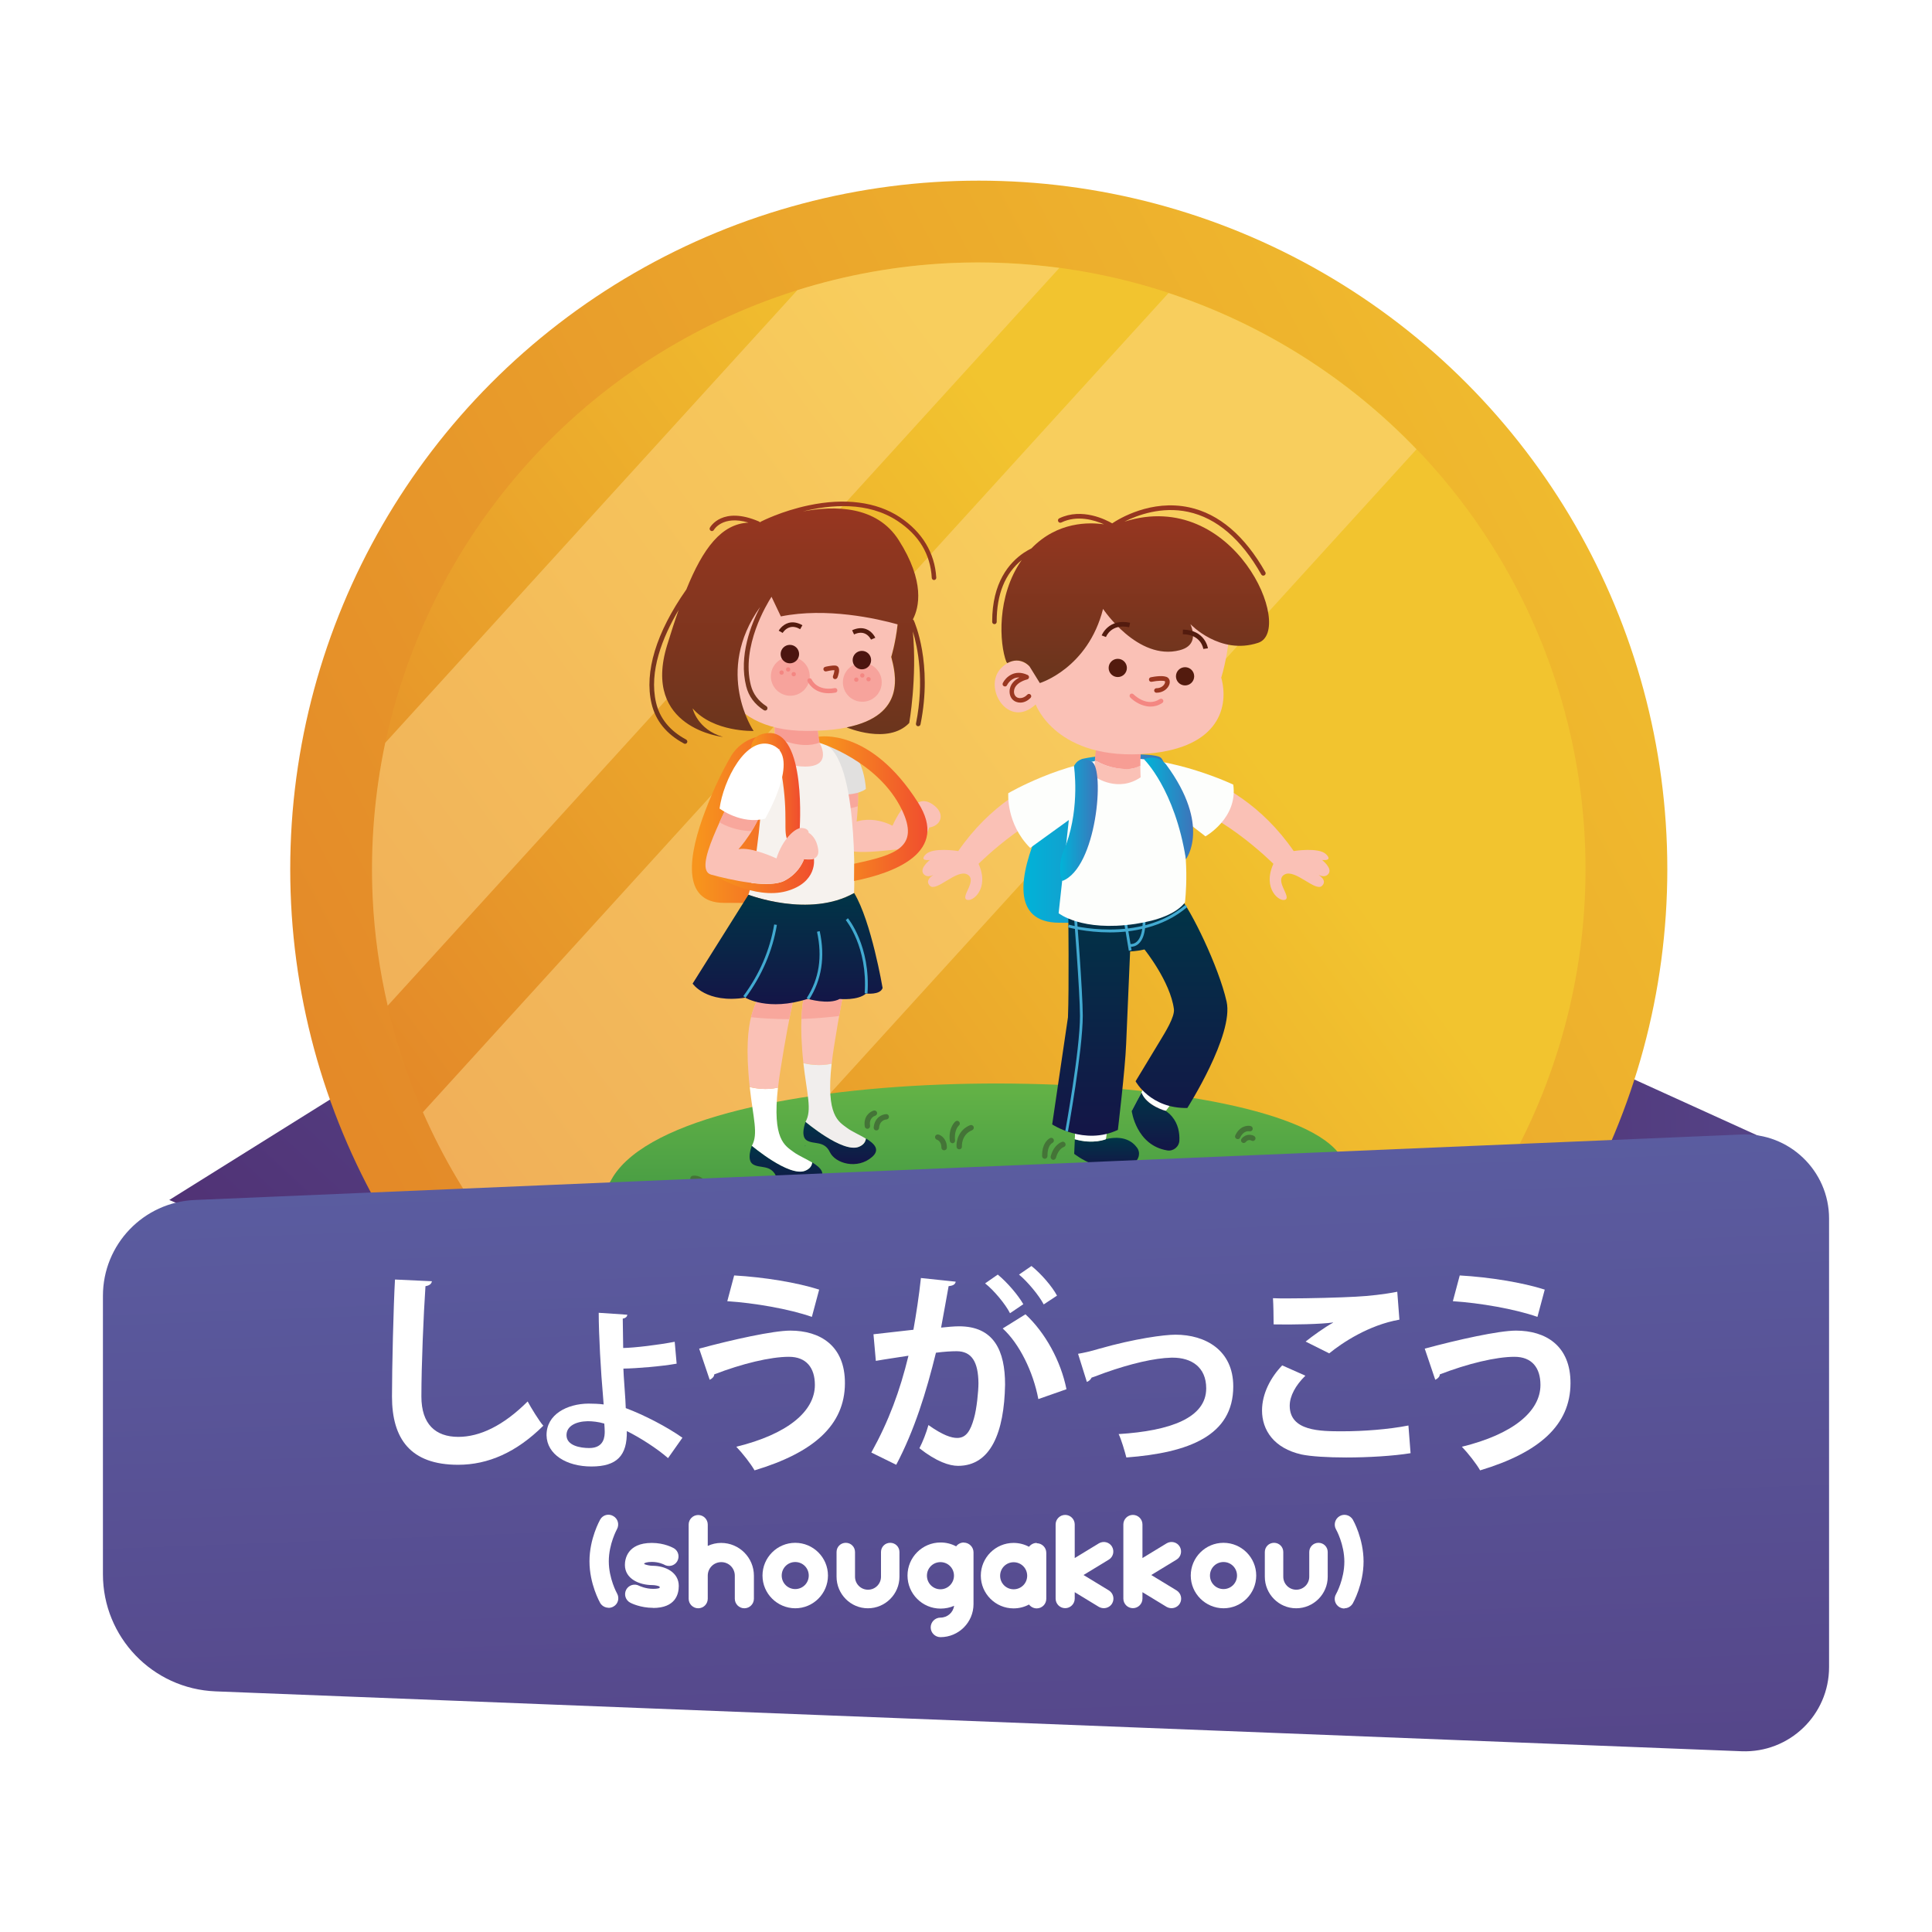 <?xml version="1.0" encoding="utf-8"?>
<!-- Generator: Adobe Illustrator 23.0.5, SVG Export Plug-In . SVG Version: 6.00 Build 0)  -->
<svg version="1.1" id="Layer_1" xmlns="http://www.w3.org/2000/svg" xmlns:xlink="http://www.w3.org/1999/xlink" x="0px" y="0px"
	 viewBox="0 0 180 180" style="enable-background:new 0 0 180 180;" xml:space="preserve">
<style type="text/css">
	.st0{fill:url(#SVGID_1_);}
	.st1{fill:url(#SVGID_2_);}
	.st2{fill:url(#SVGID_3_);}
	.st3{fill:url(#SVGID_4_);}
	.st4{opacity:0.48;}
	.st5{filter:url(#Adobe_OpacityMaskFilter);}
	.st6{filter:url(#Adobe_OpacityMaskFilter_1_);}
	.st7{mask:url(#SVGID_5_);fill:url(#SVGID_6_);}
	.st8{fill:url(#SVGID_7_);}
	.st9{filter:url(#Adobe_OpacityMaskFilter_2_);}
	.st10{filter:url(#Adobe_OpacityMaskFilter_3_);}
	.st11{mask:url(#SVGID_8_);fill:url(#SVGID_9_);}
	.st12{fill:url(#SVGID_10_);}
	.st13{fill:url(#SVGID_11_);}
	.st14{fill:#447437;}
	.st15{fill:#003547;}
	.st16{fill:url(#SVGID_12_);}
	.st17{fill:#FFFFFF;}
	.st18{fill:#FAC1B6;}
	.st19{fill:#F8A79C;}
	.st20{fill:#E1E0DF;}
	.st21{fill:url(#SVGID_13_);}
	.st22{fill:#F6F2EE;}
	.st23{fill:url(#SVGID_14_);}
	.st24{fill:url(#SVGID_15_);}
	.st25{fill:url(#SVGID_16_);}
	.st26{fill:#F1EEED;}
	.st27{fill:#F79D94;}
	.st28{fill:#F48782;}
	.st29{fill:#531B0E;}
	.st30{fill:#993620;}
	.st31{fill:url(#SVGID_17_);}
	.st32{opacity:0.5;fill:#F48782;}
	.st33{fill:#4C1510;}
	.st34{fill:url(#SVGID_18_);}
	.st35{fill:url(#SVGID_19_);}
	.st36{fill:#42AAD1;}
	.st37{fill:url(#SVGID_20_);}
	.st38{fill:url(#SVGID_21_);}
	.st39{fill:#FDFEFC;}
	.st40{fill:url(#SVGID_22_);}
	.st41{fill:url(#SVGID_23_);}
	.st42{fill:url(#SVGID_24_);}
	.st43{fill:url(#SVGID_25_);}
	.st44{fill:url(#SVGID_26_);}
	.st45{fill:url(#SVGID_27_);}
</style>
<g>
	<linearGradient id="SVGID_1_" gradientUnits="userSpaceOnUse" x1="22.942" y1="135.857" x2="124.792" y2="25.46">
		<stop  offset="0" style="stop-color:#4F2C6F"/>
		<stop  offset="1" style="stop-color:#6073B7"/>
	</linearGradient>
	<polygon class="st0" points="15.77,111.8 50.29,90.23 57.83,129.87 	"/>
	
		<linearGradient id="SVGID_2_" gradientUnits="userSpaceOnUse" x1="327.209" y1="545.316" x2="414.007" y2="451.235" gradientTransform="matrix(0.707 0.707 -0.707 0.707 276.916 -501.018)">
		<stop  offset="0" style="stop-color:#4F2C6F"/>
		<stop  offset="1" style="stop-color:#6073B7"/>
	</linearGradient>
	<polygon class="st1" points="132.65,91.66 166.76,107.16 144.85,138.94 	"/>
	<g>
		
			<linearGradient id="SVGID_3_" gradientUnits="userSpaceOnUse" x1="12106.659" y1="-12273.386" x2="13090.917" y2="-10178.979" gradientTransform="matrix(4.206708e-03 0.089 -0.089 4.206708e-03 -975.706 -994.76)">
			<stop  offset="0" style="stop-color:#F2C42F"/>
			<stop  offset="1" style="stop-color:#DF7626"/>
		</linearGradient>
		<circle class="st2" cx="91.19" cy="80.98" r="64.15"/>
		
			<linearGradient id="SVGID_4_" gradientUnits="userSpaceOnUse" x1="11843.273" y1="-11174.905" x2="12756.945" y2="-9788.996" gradientTransform="matrix(4.774139e-03 0.102 -0.102 4.774139e-03 -1079.254 -1084.287)">
			<stop  offset="0" style="stop-color:#F2C42F"/>
			<stop  offset="0.649" style="stop-color:#DF7626"/>
		</linearGradient>
		<circle class="st3" cx="91.19" cy="80.98" r="56.53"/>
		<g class="st4">
			<defs>
				<filter id="Adobe_OpacityMaskFilter" filterUnits="userSpaceOnUse" x="34.66" y="24.46" width="64.04" height="69.25">
					<feFlood  style="flood-color:white;flood-opacity:1" result="back"/>
					<feBlend  in="SourceGraphic" in2="back" mode="normal"/>
				</filter>
			</defs>
			<mask maskUnits="userSpaceOnUse" x="34.66" y="24.46" width="64.04" height="69.25" id="SVGID_5_">
				<g class="st5">
					<defs>
						<filter id="Adobe_OpacityMaskFilter_1_" filterUnits="userSpaceOnUse" x="34.66" y="24.46" width="64.04" height="69.25">
							<feFlood  style="flood-color:white;flood-opacity:1" result="back"/>
							<feBlend  in="SourceGraphic" in2="back" mode="normal"/>
						</filter>
					</defs>
					<mask maskUnits="userSpaceOnUse" x="34.66" y="24.46" width="64.04" height="69.25" id="SVGID_5_">
						<g class="st6">
						</g>
					</mask>
					
						<linearGradient id="SVGID_6_" gradientUnits="userSpaceOnUse" x1="116.841" y1="2.416" x2="34.886" y2="77.585" gradientTransform="matrix(0.999 -0.047 0.047 0.999 -16.066 17.538)">
						<stop  offset="0" style="stop-color:#FFFFFF"/>
						<stop  offset="1" style="stop-color:#000000"/>
					</linearGradient>
					<path class="st7" d="M98.7,24.96c-3.31-0.44-6.7-0.61-10.16-0.45c-4.95,0.23-9.73,1.1-14.25,2.52L35.89,69.21
						c-0.98,4.64-1.4,9.47-1.17,14.42c0.16,3.46,0.65,6.82,1.4,10.07L98.7,24.96z"/>
				</g>
			</mask>
			
				<linearGradient id="SVGID_7_" gradientUnits="userSpaceOnUse" x1="116.841" y1="2.416" x2="34.886" y2="77.585" gradientTransform="matrix(0.999 -0.047 0.047 0.999 -16.066 17.538)">
				<stop  offset="0" style="stop-color:#FFDA8F"/>
				<stop  offset="1" style="stop-color:#FFDA8F"/>
			</linearGradient>
			<path class="st8" d="M98.7,24.96c-3.31-0.44-6.7-0.61-10.16-0.45c-4.95,0.23-9.73,1.1-14.25,2.52L35.89,69.21
				c-0.98,4.64-1.4,9.47-1.17,14.42c0.16,3.46,0.65,6.82,1.4,10.07L98.7,24.96z"/>
			<defs>
				<filter id="Adobe_OpacityMaskFilter_2_" filterUnits="userSpaceOnUse" x="39.4" y="27.3" width="92.57" height="97.96">
					<feFlood  style="flood-color:white;flood-opacity:1" result="back"/>
					<feBlend  in="SourceGraphic" in2="back" mode="normal"/>
				</filter>
			</defs>
			<mask maskUnits="userSpaceOnUse" x="39.4" y="27.3" width="92.57" height="97.96" id="SVGID_8_">
				<g class="st9">
					<defs>
						<filter id="Adobe_OpacityMaskFilter_3_" filterUnits="userSpaceOnUse" x="39.4" y="27.3" width="92.57" height="97.96">
							<feFlood  style="flood-color:white;flood-opacity:1" result="back"/>
							<feBlend  in="SourceGraphic" in2="back" mode="normal"/>
						</filter>
					</defs>
					<mask maskUnits="userSpaceOnUse" x="39.4" y="27.3" width="92.57" height="97.96" id="SVGID_8_">
						<g class="st10">
						</g>
					</mask>
					
						<linearGradient id="SVGID_9_" gradientUnits="userSpaceOnUse" x1="137.496" y1="24.932" x2="55.54" y2="100.101" gradientTransform="matrix(0.999 -0.047 0.047 0.999 -16.066 17.538)">
						<stop  offset="0" style="stop-color:#FFFFFF"/>
						<stop  offset="1" style="stop-color:#000000"/>
					</linearGradient>
					<path class="st11" d="M108.87,27.3L39.4,103.62c3.74,8.53,9.5,15.94,16.66,21.63l75.91-83.39
						C125.63,35.26,117.72,30.22,108.87,27.3z"/>
				</g>
			</mask>
			
				<linearGradient id="SVGID_10_" gradientUnits="userSpaceOnUse" x1="137.496" y1="24.932" x2="55.54" y2="100.101" gradientTransform="matrix(0.999 -0.047 0.047 0.999 -16.066 17.538)">
				<stop  offset="0" style="stop-color:#FFDA8F"/>
				<stop  offset="1" style="stop-color:#FFDA8F"/>
			</linearGradient>
			<path class="st12" d="M108.87,27.3L39.4,103.62c3.74,8.53,9.5,15.94,16.66,21.63l75.91-83.39
				C125.63,35.26,117.72,30.22,108.87,27.3z"/>
		</g>
	</g>
	<g>
		<g>
			<linearGradient id="SVGID_11_" gradientUnits="userSpaceOnUse" x1="90.825" y1="100.948" x2="90.825" y2="116.564">
				<stop  offset="0.024" style="stop-color:#63B246"/>
				<stop  offset="1" style="stop-color:#399143"/>
			</linearGradient>
			<path class="st13" d="M57.12,109.63c-6.89,11,28.24,2.07,42.23,5.85c14.44,3.9,32.02-3.5,24.1-9.23
				C113.07,98.75,64.01,98.63,57.12,109.63z"/>
			<path class="st14" d="M88.74,106.51c-0.13,0-0.23-0.1-0.25-0.22c-0.14-1.26,0.5-1.79,0.53-1.81c0.11-0.09,0.27-0.07,0.35,0.04
				c0.09,0.11,0.07,0.26-0.04,0.35c-0.02,0.02-0.45,0.4-0.35,1.37c0.02,0.14-0.08,0.26-0.22,0.28
				C88.76,106.51,88.75,106.51,88.74,106.51z"/>
			<path class="st14" d="M87.96,107.17c-0.14,0-0.25-0.11-0.25-0.25c0-0.61-0.41-0.73-0.41-0.73c-0.13-0.04-0.21-0.17-0.18-0.31
				c0.04-0.13,0.17-0.21,0.31-0.18c0.27,0.07,0.79,0.42,0.79,1.22C88.22,107.06,88.1,107.17,87.96,107.17z"/>
			<path class="st14" d="M98.13,108.06c-0.02,0-0.04,0-0.06-0.01c-0.13-0.04-0.21-0.17-0.18-0.31c0.3-1.14,1.04-1.35,1.07-1.36
				c0.13-0.04,0.27,0.04,0.31,0.18c0.04,0.13-0.04,0.27-0.17,0.31c-0.03,0.01-0.49,0.17-0.72,1
				C98.34,107.99,98.24,108.06,98.13,108.06z"/>
			<path class="st14" d="M97.34,107.96c-0.14,0-0.25-0.11-0.25-0.25c-0.02-1.33,0.72-1.67,0.75-1.68c0.13-0.06,0.27,0,0.33,0.13
				c0.05,0.13,0,0.27-0.13,0.33c-0.03,0.01-0.47,0.25-0.45,1.22C97.59,107.84,97.48,107.96,97.34,107.96
				C97.34,107.96,97.34,107.96,97.34,107.96z"/>
			<path class="st14" d="M104.46,113.21c-0.04,0-0.07-0.01-0.11-0.02c-0.13-0.06-0.18-0.21-0.12-0.33c0.5-1.07,1.26-1.15,1.29-1.15
				c0.14-0.01,0.26,0.09,0.27,0.23c0.01,0.14-0.09,0.26-0.22,0.27c-0.03,0-0.52,0.08-0.88,0.86
				C104.64,113.16,104.55,113.21,104.46,113.21z"/>
			<path class="st14" d="M103.7,112.97c-0.01,0-0.03,0-0.04,0c-0.14-0.02-0.23-0.15-0.21-0.29c0.21-1.32,1-1.52,1.03-1.53
				c0.13-0.03,0.27,0.05,0.3,0.19c0.03,0.13-0.05,0.27-0.18,0.3c-0.03,0.01-0.51,0.17-0.66,1.12
				C103.93,112.88,103.82,112.97,103.7,112.97z"/>
			<path class="st14" d="M89.37,107.08c-0.13,0-0.24-0.1-0.25-0.23c-0.04-0.5,0.16-1.57,1.26-2.02c0.13-0.05,0.27,0.01,0.33,0.14
				c0.05,0.13-0.01,0.27-0.14,0.33c-1.03,0.42-0.95,1.5-0.95,1.51c0.01,0.14-0.09,0.26-0.23,0.27
				C89.38,107.08,89.38,107.08,89.37,107.08z"/>
			<path class="st14" d="M65.17,111.13c-0.07,0-0.14-0.03-0.19-0.09c-0.26-0.3-0.52-0.14-0.54-0.13c-0.12,0.07-0.27,0.03-0.34-0.09
				c-0.07-0.12-0.03-0.27,0.09-0.34c0.22-0.13,0.75-0.25,1.17,0.24c0.09,0.11,0.08,0.26-0.03,0.35
				C65.28,111.11,65.22,111.13,65.17,111.13z"/>
			<path class="st14" d="M65.71,110.78c-0.09,0-0.18-0.05-0.23-0.14c-0.33-0.71-0.86-0.6-0.86-0.6c-0.14,0.03-0.27-0.05-0.3-0.19
				c-0.03-0.13,0.05-0.27,0.19-0.3c0.32-0.07,1.03,0.01,1.43,0.87c0.06,0.13,0,0.27-0.12,0.33
				C65.79,110.77,65.75,110.78,65.71,110.78z"/>
			<path class="st14" d="M81.65,105.32c-0.01,0-0.01,0-0.02,0c-0.14-0.01-0.24-0.13-0.23-0.27c0.08-0.95,0.79-1.23,1.16-1.25
				c0.14-0.01,0.26,0.1,0.26,0.24c0.01,0.14-0.1,0.25-0.24,0.26c-0.06,0-0.62,0.06-0.68,0.79
				C81.89,105.22,81.78,105.32,81.65,105.32z"/>
			<path class="st14" d="M80.82,105.17c-0.12,0-0.23-0.09-0.25-0.21c-0.15-0.95,0.48-1.39,0.83-1.49c0.13-0.04,0.27,0.04,0.31,0.17
				c0.04,0.13-0.04,0.27-0.17,0.31c-0.06,0.02-0.59,0.2-0.48,0.93c0.02,0.14-0.07,0.26-0.21,0.29
				C80.84,105.17,80.83,105.17,80.82,105.17z"/>
			<path class="st14" d="M94.86,112.17c-0.03,0-0.07-0.01-0.1-0.02c-0.13-0.05-0.19-0.2-0.13-0.33c0.37-0.88,1.14-0.93,1.49-0.83
				c0.13,0.04,0.21,0.18,0.17,0.31c-0.04,0.13-0.18,0.21-0.31,0.17c-0.06-0.02-0.61-0.14-0.89,0.54
				C95.05,112.11,94.96,112.17,94.86,112.17z"/>
			<path class="st14" d="M94.12,111.78c-0.01,0-0.03,0-0.04,0c-0.14-0.02-0.23-0.15-0.21-0.29c0.15-0.95,0.89-1.17,1.25-1.16
				c0.14,0.01,0.25,0.12,0.24,0.26c-0.01,0.14-0.12,0.24-0.25,0.24c0,0-0.01,0-0.01,0c-0.09,0-0.62,0.03-0.73,0.74
				C94.34,111.69,94.24,111.78,94.12,111.78z"/>
			<path class="st14" d="M79.45,111.89c-0.14,0-0.25-0.11-0.25-0.24c-0.01-0.38-0.24-0.46-0.26-0.47c-0.13-0.03-0.22-0.17-0.19-0.3
				c0.03-0.13,0.17-0.22,0.3-0.19c0.03,0.01,0.62,0.15,0.65,0.94C79.7,111.77,79.6,111.89,79.45,111.89
				C79.45,111.89,79.45,111.89,79.45,111.89z"/>
			<path class="st14" d="M80.18,111.72c0,0-0.01,0-0.01,0c-0.14-0.01-0.25-0.12-0.24-0.26c0.06-1.3,0.67-1.55,0.74-1.58l0.17,0.47
				l0.01,0c0,0-0.37,0.18-0.41,1.13C80.42,111.62,80.31,111.72,80.18,111.72z"/>
			<path class="st14" d="M80.85,112.18c-0.01,0-0.03,0-0.04,0c-0.14-0.02-0.23-0.15-0.21-0.29c0.01-0.04,0.17-1.04,1.03-1.13
				c0.14-0.01,0.26,0.09,0.27,0.22c0.01,0.14-0.09,0.26-0.22,0.27c-0.47,0.05-0.58,0.7-0.58,0.71
				C81.07,112.1,80.97,112.18,80.85,112.18z"/>
			<path class="st14" d="M110.71,110.76c-0.03,0-0.07-0.01-0.1-0.02c-0.13-0.05-0.19-0.2-0.13-0.33c0.3-0.7,0.68-1.04,0.7-1.05
				c0.1-0.09,0.26-0.08,0.35,0.03c0.09,0.1,0.08,0.26-0.03,0.35c-0.01,0.01-0.32,0.28-0.56,0.87
				C110.91,110.7,110.81,110.76,110.71,110.76z"/>
			<path class="st14" d="M111.34,111.21c-0.05,0-0.09-0.01-0.13-0.04c-0.12-0.07-0.15-0.23-0.08-0.35c0.69-1.1,1.35-1.02,1.42-1.01
				l-0.09,0.49l0.01,0c0,0-0.41-0.03-0.92,0.78C111.51,111.17,111.43,111.21,111.34,111.21z"/>
			<path class="st14" d="M117.65,110.77c-0.02,0-0.05,0-0.07-0.01c-0.13-0.04-0.21-0.18-0.17-0.31c0.01-0.05,0.35-1.19,1.21-1.16
				c0.14,0,0.25,0.12,0.24,0.26c0,0.14-0.12,0.25-0.26,0.24c0,0-0.01,0-0.01,0c-0.45,0-0.7,0.79-0.7,0.8
				C117.86,110.7,117.76,110.77,117.65,110.77z"/>
			<path class="st14" d="M115.87,106.49c-0.06,0-0.12-0.02-0.16-0.06c-0.11-0.09-0.12-0.25-0.03-0.35c0.42-0.49,0.95-0.37,1.17-0.24
				c0.12,0.07,0.16,0.23,0.09,0.34c-0.07,0.12-0.22,0.16-0.34,0.09c-0.05-0.03-0.3-0.15-0.54,0.13
				C116.01,106.46,115.94,106.49,115.87,106.49z"/>
			<path class="st14" d="M115.32,106.13c-0.04,0-0.07-0.01-0.11-0.02c-0.13-0.06-0.18-0.21-0.12-0.33c0.4-0.86,1.11-0.95,1.43-0.87
				c0.13,0.03,0.22,0.17,0.19,0.3c-0.03,0.13-0.16,0.22-0.3,0.19c-0.06-0.01-0.55-0.09-0.87,0.59
				C115.51,106.08,115.42,106.13,115.32,106.13z"/>
		</g>
		<g>
			<polygon class="st15" points="74.99,106.79 74.98,106.78 75.04,106.72 75.05,106.73 			"/>
			<linearGradient id="SVGID_12_" gradientUnits="userSpaceOnUse" x1="73.227" y1="110.692" x2="73.227" y2="106.749">
				<stop  offset="0" style="stop-color:#141547"/>
				<stop  offset="1" style="stop-color:#003547"/>
			</linearGradient>
			<path class="st16" d="M70.16,108.48c0.65,0.4,1.62,0,2.14,1.08c0.51,1.08,2.57,1.66,3.94,0.46c0.78-0.68,0.22-1.24-0.57-1.72
				c-0.03,0.31-0.21,0.59-0.66,0.77c-1.5,0.6-4.96-2.33-4.96-2.33S69.51,108.08,70.16,108.48z"/>
			<path class="st17" d="M70.05,106.75c0,0,3.46,2.93,4.96,2.33c0.45-0.18,0.63-0.47,0.66-0.77c-0.6-0.36-1.32-0.67-1.72-0.97
				c-0.83-0.62-2.01-1.15-1.47-6.01c-1.09,0.26-2.19,0.06-2.63-0.05C70.17,104.2,70.67,105.64,70.05,106.75z"/>
			<path class="st18" d="M72.49,101.33c0.05-0.48,0.12-1,0.21-1.57c1-6.32,1.37-6.82,1.37-7.67s0.17-3.77,0.17-3.77
				s-2.28-0.69-3.6,0.51c0,0-0.28,2.48,0,3.54c0.28,1.06-1.37,1.43-0.91,7.59c0.03,0.47,0.08,0.9,0.12,1.31
				C70.29,101.39,71.39,101.59,72.49,101.33z"/>
			<path class="st18" d="M77.49,99.1c0.05-0.48,0.12-1,0.21-1.57c1-6.32,1.37-6.82,1.37-7.67s0.17-3.77,0.17-3.77
				s-2.28-0.69-3.6,0.51c0,0-0.28,2.48,0,3.54c0.28,1.06-1.37,1.43-0.91,7.59c0.03,0.47,0.08,0.9,0.12,1.31
				C75.3,99.15,76.4,99.36,77.49,99.1z"/>
			<path class="st19" d="M74.24,88.33c0,0-2.28-0.69-3.6,0.51c0,0-0.28,2.48,0,3.54c0.16,0.61-0.32,1-0.67,2.39
				c1,0.11,2.2,0.18,3.56,0.18c0.38-1.91,0.53-2.31,0.53-2.86C74.07,91.24,74.24,88.33,74.24,88.33z"/>
			<path class="st19" d="M79.25,86.09c0,0-2.28-0.69-3.6,0.51c0,0-0.28,2.48,0,3.54c0.23,0.87-0.84,1.27-0.98,4.79
				c1.08-0.03,2.26-0.12,3.51-0.27c0.64-3.64,0.89-4.1,0.89-4.8C79.07,89,79.25,86.09,79.25,86.09z"/>
			<path class="st18" d="M76.35,69.2c0,0,2.57-0.29,3.23,1.86c0.65,2.14,0.23,5.48,0.23,5.48s1.5-0.55,3.34,0.39
				c0,0,0.94-2.1,1.5-1.93l0.3,0.3c0,0,0.81-1.33,2.14-0.21c0.99,0.83,0.54,1.85-0.52,2.01c0,0-0.47,1.89-2.57,2.01
				c-2.1,0.13-6,0.94-6.85-1.11C76.3,75.93,77.05,70.04,76.35,69.2z"/>
			<path class="st19" d="M79.92,75.12c0.06-1.16,0.04-2.82-0.34-4.07c-0.65-2.14-3.23-1.86-3.23-1.86c0.48,0.58,0.27,3.58,0.38,6.06
				C77.37,75.4,78.59,75.55,79.92,75.12z"/>
			<path class="st20" d="M76.35,73.88c0,0,3.06,0.56,4.32-0.37c0,0-0.16-5.38-4.54-4.29C76.14,69.22,75.26,70.54,76.35,73.88z"/>
			<linearGradient id="SVGID_13_" gradientUnits="userSpaceOnUse" x1="64.468" y1="76.271" x2="77.168" y2="76.271">
				<stop  offset="0.046" style="stop-color:#F7941D"/>
				<stop  offset="1" style="stop-color:#F04E2E"/>
			</linearGradient>
			<path class="st21" d="M71.03,68.57c-1.22,0.14-2.3,0.83-2.93,1.89c-0.67,1.15-1.51,2.78-2.38,5.05
				c-1.56,4.06-2.33,8.61,1.75,8.61c1.93,0,3.59,0.03,4.94-0.05c1.97-0.11,3.64-1.5,4.13-3.41c0.64-2.53,1.16-6.69-0.4-11.43
				c-0.03-0.1-0.09-0.37-0.3-0.52C75.35,68.36,72.92,68.36,71.03,68.57z"/>
			<path class="st22" d="M71.94,69.66c-0.15,0.02-0.28,0.11-0.36,0.24c-0.22,0.42-0.63,1.48-0.6,3.52c0.05,2.76-0.91,9.25-1.26,9.94
				c0,0,5.68,2.2,9.85-0.16c0,0,0.54-13.66-3.23-14L71.94,69.66z"/>
			<linearGradient id="SVGID_14_" gradientUnits="userSpaceOnUse" x1="73.383" y1="93.561" x2="73.383" y2="83.201">
				<stop  offset="0" style="stop-color:#141547"/>
				<stop  offset="1" style="stop-color:#003547"/>
			</linearGradient>
			<path class="st23" d="M79.58,83.2c-4.17,2.35-9.85,0.16-9.85,0.16l-5.2,8.28c0,0,1.26,1.88,4.91,1.31c0,0,2.11,1.3,5.82,0.11
				c0,0,1.94,0.58,2.97,0.01c0,0,1.71,0.17,2.46-0.51c0,0,1.31,0.17,1.54-0.51C82.23,92.04,81.18,85.84,79.58,83.2z"/>
			<linearGradient id="SVGID_15_" gradientUnits="userSpaceOnUse" x1="66.719" y1="81.596" x2="75.851" y2="81.596">
				<stop  offset="0.046" style="stop-color:#F7941D"/>
				<stop  offset="1" style="stop-color:#F04E2E"/>
			</linearGradient>
			<path class="st24" d="M74.91,80.03c0,0-0.39,1.29-1.83,2.03c-1.32,0.68-4.48,0.05-6.37-0.43l0,0c0,0,3.59,2.21,6.55,1.4
				c2.94-0.81,2.57-3.03,2.57-3.03c-0.09,0.04-0.2,0.06-0.3,0.07C75.16,80.1,74.91,80.03,74.91,80.03z"/>
			<linearGradient id="SVGID_16_" gradientUnits="userSpaceOnUse" x1="78.234" y1="108.46" x2="78.234" y2="104.516">
				<stop  offset="0" style="stop-color:#141547"/>
				<stop  offset="1" style="stop-color:#003547"/>
			</linearGradient>
			<path class="st25" d="M75.17,106.25c0.65,0.4,1.62,0,2.14,1.08c0.51,1.08,2.57,1.66,3.94,0.46c0.78-0.68,0.22-1.24-0.57-1.72
				c-0.03,0.31-0.21,0.59-0.66,0.77c-1.5,0.6-4.96-2.33-4.96-2.33S74.52,105.85,75.17,106.25z"/>
			<path class="st26" d="M75.05,104.52c0,0,3.46,2.93,4.96,2.33c0.45-0.18,0.63-0.47,0.66-0.77c-0.6-0.36-1.32-0.67-1.72-0.97
				c-0.83-0.62-2.01-1.15-1.47-6.01c-1.09,0.26-2.19,0.06-2.63-0.05C75.18,101.96,75.67,103.41,75.05,104.52z"/>
			<path class="st18" d="M72.18,66.97v2.74c0,0,0.18,1.71,2.83,1.71c2.65,0,1.34-2.23,1.34-2.23l-0.34-2.23H72.18z"/>
			<path class="st27" d="M72.18,66.97v1.68c0,0,2.32,1.26,4.17,0.54l-0.34-2.23H72.18z"/>
			<path class="st18" d="M66.32,59.16c-0.01,2.34,0.46,8.94,8.86,8.94c9.68,0,8.31-5.05,7.84-6.89c0,0,3.94-12.5-7.02-12.42
				C66.4,48.86,66.34,57.1,66.32,59.16z"/>
			<path class="st28" d="M77.21,64.59c-1.47,0-1.96-1.09-1.97-1.1c-0.05-0.11,0-0.23,0.11-0.28c0.11-0.05,0.23,0,0.28,0.11
				c0.02,0.05,0.51,1.09,2.13,0.79c0.12-0.02,0.23,0.05,0.25,0.17c0.02,0.12-0.05,0.23-0.17,0.25
				C77.62,64.57,77.4,64.59,77.21,64.59z"/>
			<path class="st29" d="M72.92,58.97l-0.37-0.21c0.01-0.02,0.32-0.56,0.93-0.73c0.4-0.11,0.83-0.03,1.28,0.22l-0.21,0.37
				c-0.34-0.2-0.66-0.26-0.95-0.18C73.16,58.56,72.92,58.96,72.92,58.97z"/>
			<path class="st30" d="M77.81,63.27c-0.03,0-0.05,0-0.08-0.01c-0.11-0.04-0.16-0.17-0.12-0.28c0.08-0.2,0.13-0.43,0.13-0.54
				c-0.24-0.01-0.62,0.08-0.76,0.11c-0.11,0.03-0.23-0.04-0.26-0.16c-0.03-0.11,0.04-0.23,0.16-0.26c0.06-0.02,0.62-0.15,0.96-0.12
				c0.11,0.01,0.21,0.07,0.27,0.16c0.16,0.26-0.01,0.75-0.09,0.96C77.97,63.22,77.89,63.27,77.81,63.27z"/>
			<circle class="st28" cx="73.95" cy="62.81" r="0.2"/>
			<circle class="st28" cx="72.82" cy="62.66" r="0.2"/>
			<circle class="st28" cx="73.43" cy="62.37" r="0.2"/>
			<path class="st29" d="M81.15,59.59c0,0-0.2-0.43-0.62-0.58c-0.28-0.1-0.6-0.07-0.96,0.1l-0.18-0.39c0.47-0.22,0.91-0.25,1.3-0.11
				c0.59,0.22,0.85,0.78,0.86,0.81L81.15,59.59z"/>
			<circle class="st28" cx="79.78" cy="63.32" r="0.2"/>
			<circle class="st28" cx="80.92" cy="63.28" r="0.2"/>
			<circle class="st28" cx="80.34" cy="62.93" r="0.2"/>
			<linearGradient id="SVGID_17_" gradientUnits="userSpaceOnUse" x1="73.863" y1="46.727" x2="73.863" y2="69.288">
				<stop  offset="0" style="stop-color:#993620"/>
				<stop  offset="1" style="stop-color:#69351D"/>
			</linearGradient>
			<path class="st31" d="M83.83,48.18c-2.18-1.43-5.11-1.81-8.48-1.1c-2.53,0.53-4.38,1.48-4.46,1.52
				c-0.03,0.02-0.06,0.04-0.08,0.07c-0.02-0.03-0.05-0.06-0.09-0.08c-3.41-1.47-4.54,0.49-4.58,0.57c-0.06,0.1-0.02,0.23,0.08,0.29
				c0.03,0.02,0.07,0.03,0.1,0.03c0.08,0,0.15-0.04,0.19-0.11c0.01-0.02,0.81-1.4,3.23-0.68c-2.52,0.12-4.23,2.36-5.8,6.24
				c0,0,0,0-0.01,0.01c-2.8,4-3.91,7.67-3.23,10.6c0.37,1.59,1.38,2.85,3.02,3.73c0.03,0.02,0.07,0.03,0.1,0.03
				c0.08,0,0.15-0.04,0.19-0.11c0.06-0.1,0.02-0.23-0.09-0.29c-1.52-0.82-2.46-1.98-2.8-3.45c-0.67-2.89,0.6-6.08,2.11-8.63
				c-0.36,1.01-0.71,2.1-1.07,3.27c-2.4,7.78,5.21,8.57,5.21,8.57C64.96,67.97,64.53,66,64.53,66c1.94,2.23,5.68,2.1,5.68,2.1
				s-3.73-5.48,0.61-11.55c-0.85,1.63-2.01,4.57-1.3,7.39c0.23,0.93,0.79,1.68,1.65,2.23c0.04,0.02,0.08,0.03,0.12,0.03
				c0.07,0,0.14-0.03,0.18-0.1c0.06-0.1,0.04-0.23-0.06-0.3c-0.76-0.49-1.26-1.16-1.46-1.97c-0.91-3.6,1.49-7.55,1.93-8.23
				l0.87,1.83c4.25-0.86,8.95,0.2,10.88,0.74c-0.19,1.75-0.59,3.03-0.59,3.03c0.4,1.56,1.45,5.44-4.16,6.57c0,0,0,0,0,0
				c0,0,3.86,1.65,5.83-0.41c0,0,0.74-4.16,0.34-8.53c0.43,1.43,1.1,4.55,0.29,8.58c-0.02,0.12,0.05,0.23,0.17,0.25
				c0.01,0,0.03,0,0.04,0c0.1,0,0.19-0.07,0.21-0.17c1.15-5.68-0.55-9.52-0.62-9.68c-0.02-0.04-0.05-0.07-0.09-0.1
				c0.58-1.11,1.15-3.52-1.32-7.39c-2.05-3.22-5.98-3.23-8.93-2.67c2.58-0.64,6.05-0.94,8.81,0.88c2.01,1.32,3.08,3.11,3.2,5.31
				c0.01,0.11,0.1,0.2,0.21,0.2c0,0,0.01,0,0.01,0c0.12-0.01,0.21-0.11,0.2-0.23C87.09,51.51,85.92,49.56,83.83,48.18z M84.95,58.59
				c-0.04-0.13-0.08-0.25-0.12-0.34C84.86,58.34,84.9,58.46,84.95,58.59z"/>
			<circle class="st32" cx="73.63" cy="63.01" r="1.81"/>
			<circle class="st33" cx="73.59" cy="60.94" r="0.86"/>
			<circle class="st32" cx="80.34" cy="63.57" r="1.81"/>
			<circle class="st33" cx="80.3" cy="61.5" r="0.86"/>
			<linearGradient id="SVGID_18_" gradientUnits="userSpaceOnUse" x1="69.967" y1="73.318" x2="74.549" y2="73.318">
				<stop  offset="0.046" style="stop-color:#F7941D"/>
				<stop  offset="1" style="stop-color:#F04E2E"/>
			</linearGradient>
			<path class="st34" d="M71.52,68.3c-1.07,0.09-1.49,0.65-1.56,1.41c0,0,0,0,0,0c0.07-0.05,2.22-1.52,2.87,2.43
				c0.66,4.01,0.07,5.39,0.59,6.21l1.07-0.91C74.5,77.43,75.2,68,71.52,68.3z"/>
			<path class="st18" d="M72.66,69.83c-0.57-0.28-2.28-0.95-3.71,2.6c-1.3,3.2-4.48,8.57-2.69,9.06c1.79,0.49,5.39,1.3,6.83,0.56
				c1.44-0.74,1.83-2.03,1.83-2.03s1.48,0.35,1.31-0.87c-0.17-1.22-0.89-1.56-0.89-1.56s0.04-0.4-0.62-0.45
				c-0.66-0.05-1.84,1.11-2.38,2.84c0,0-2.32-1.11-3.54-0.86c0,0,1.81-1.92,2.62-4.83"/>
			<path class="st19" d="M71.42,74.3l1.23-4.47c-0.57-0.28-2.28-0.95-3.71,2.6c-0.49,1.21-1.25,2.73-1.91,4.18
				c0.51,0.3,1.59,0.81,3,0.82C70.54,76.62,71.07,75.55,71.42,74.3z"/>
			<path class="st17" d="M67.04,75.33c0,0,2.03,1.53,4.25,0.94c0,0,3.37-5.77,0.68-6.85C69.49,68.43,67.38,72.77,67.04,75.33z"/>
			<linearGradient id="SVGID_19_" gradientUnits="userSpaceOnUse" x1="76.265" y1="75.334" x2="86.404" y2="75.334">
				<stop  offset="0.046" style="stop-color:#F7941D"/>
				<stop  offset="1" style="stop-color:#F04E2E"/>
			</linearGradient>
			<path class="st35" d="M79.57,82.08c3.83-0.77,8.9-2.69,5.96-7.31c-4.47-7.04-9.26-6.13-9.26-6.13l0.09,0.57
				c0,0,5.46,1.68,7.66,6.22c1.7,3.52-0.6,4.22-4.43,5.04"/>
			<path class="st36" d="M69.46,92.96l-0.21-0.15c1.52-2.05,2.48-4.3,2.88-6.68l0.25,0.04C71.99,88.56,70.98,90.91,69.46,92.96z"/>
			<path class="st36" d="M75.38,93.13l-0.22-0.14c1.16-1.81,1.47-3.83,0.96-6.18l0.25-0.06C76.89,89.14,76.56,91.29,75.38,93.13z"/>
			<path class="st36" d="M80.82,92.56l-0.26-0.02c0.3-4.31-1.74-6.79-1.76-6.82l0.2-0.17C79.02,85.58,81.13,88.14,80.82,92.56z"/>
		</g>
		<g>
			<linearGradient id="SVGID_20_" gradientUnits="userSpaceOnUse" x1="95.358" y1="78.129" x2="109.579" y2="78.129">
				<stop  offset="0" style="stop-color:#00B3D8"/>
				<stop  offset="1" style="stop-color:#3E74BA"/>
			</linearGradient>
			<path class="st37" d="M100.95,70.68c-0.29,0.06-0.53,0.23-0.69,0.45c-0.83,1.09-2.12,3.02-3.5,6.23
				c-1.75,4.06-2.61,8.61,1.96,8.61c3.76,0,6.63,0.09,8.28-0.46c0.54-0.18,0.97-0.55,1.17-1.03c0.75-1.72,2.59-7.04,0.25-13.41
				c-0.04-0.1-0.1-0.37-0.33-0.52C107.36,70.11,102.89,70.25,100.95,70.68z"/>
			<g>
				<g>
					<path class="st18" d="M105.45,103.49l4.69-8.84l-2.8-6.98c-1.28,0.6-2.12,0.15-2.12,0.15l-1.08,10l-1.11,8.31
						c0,0-1.17,0.5-2.89,0l0.47-11.03l-0.15-9.7l0.53-10.66c-4.31,0.23-9.82,5.74-9.82,5.74c1.06,2.33-0.6,3.63-1.13,3.33
						c-0.53-0.3,1.06-1.81,0.08-2.34c-0.98-0.53-2.87,1.66-3.48,1.06c-0.44-0.44,0.04-0.84,0.33-1.02c0.12-0.06,0.2-0.11,0.2-0.11
						s-0.09,0.04-0.2,0.11c-0.25,0.12-0.68,0.25-0.94-0.11c-0.38-0.53,0.61-1.28,0.61-1.28s-1.06,0.15-0.38-0.53
						c0.68-0.68,3.02-0.3,3.02-0.3c5.89-8.54,14.86-8.26,14.86-8.26h1.53c0,0,8.97-0.28,14.86,8.26c0,0,2.34-0.38,3.02,0.3
						c0.68,0.68-0.38,0.53-0.38,0.53s0.99,0.76,0.61,1.28c-0.26,0.36-0.69,0.23-0.94,0.11c-0.11-0.07-0.2-0.11-0.2-0.11
						s0.08,0.06,0.2,0.11c0.29,0.19,0.77,0.58,0.33,1.02c-0.6,0.6-2.49-1.59-3.48-1.06c-0.98,0.53,0.6,2.04,0.08,2.34
						c-0.53,0.3-2.19-1-1.13-3.33c0,0-5.52-5.52-9.82-5.74l-0.2-0.45c1.06,2.27,0.91,9.37,0.91,9.37
						c2.12,2.42,4.38,10.68,4.38,10.68c-1.21,3.78-5.29,9.14-5.29,9.14H105.45z"/>
					<linearGradient id="SVGID_21_" gradientUnits="userSpaceOnUse" x1="103.102" y1="108.847" x2="103.102" y2="106.016">
						<stop  offset="0" style="stop-color:#141547"/>
						<stop  offset="1" style="stop-color:#003547"/>
					</linearGradient>
					<path class="st38" d="M100.14,106.14l-0.06,1.36c0,0,2.87,2.32,5.52,0.87c0.52-0.29,0.69-0.97,0.33-1.45
						c-0.43-0.59-1.28-1.17-2.91-0.79C103.03,106.14,101.86,106.64,100.14,106.14z"/>
					<path class="st39" d="M100.14,106.14c1.72,0.5,2.89,0,2.89,0l0.25-1.84l-3.05-0.2L100.14,106.14z"/>
					<path class="st39" d="M108.62,103.49c0,0,0.4-0.52,0.98-1.36c-0.54-0.16-1.74-0.62-2.49-1.79l-0.76,1.43
						C106.81,103.02,108.62,103.49,108.62,103.49z"/>
					<linearGradient id="SVGID_22_" gradientUnits="userSpaceOnUse" x1="106.18" y1="105.814" x2="106.18" y2="83.47">
						<stop  offset="0" style="stop-color:#141547"/>
						<stop  offset="1" style="stop-color:#003547"/>
					</linearGradient>
					<path class="st40" d="M99.53,84.95c0,0,0.08,7.23-0.03,9.83l-1.47,9.98c0,0,2.99,1.98,6.12,0.51c0,0,0.68-5.67,0.77-7.99
						l0.37-8.64c0,0,0.54,0,1.34-0.18c0,0,2.4,2.98,2.74,5.55c0.1,0.72-0.84,2.21-1.23,2.86l-2.34,3.87c0,0,1.36,2.55,4.82,2.49
						c0,0,4.35-6.82,3.66-9.91c-0.74-3.28-3.34-8.58-4.37-9.72C109.89,83.6,104.85,82.85,99.53,84.95z"/>
					<path class="st36" d="M99.5,105.42l-0.25-0.05c0.01-0.07,1.37-7.5,1.37-10.73c0-2.12-0.6-9.84-0.61-9.92l0.26-0.02
						c0.01,0.08,0.61,7.8,0.61,9.93C100.87,97.9,99.51,105.35,99.5,105.42z"/>
					<path class="st36" d="M103.39,86.87C103.39,86.87,103.39,86.87,103.39,86.87c-2.19,0-3.87-0.47-3.88-0.47l0.07-0.25
						c0.07,0.02,6.59,1.8,10.86-1.84l0.17,0.2C108.32,86.46,105.42,86.87,103.39,86.87z"/>
					
						<rect x="104.73" y="83.65" transform="matrix(0.986 -0.166 0.166 0.986 -12.812 18.54)" class="st36" width="0.26" height="5.02"/>
					<path class="st36" d="M105.36,88.21c-0.12,0-0.21-0.02-0.21-0.02l0.07-0.25c0.02,0,0.38,0.09,0.7-0.21
						c0.42-0.39,0.81-1.43,0.31-4.2l0.25-0.05c0.42,2.33,0.29,3.82-0.39,4.44C105.83,88.16,105.55,88.21,105.36,88.21z"/>
					<path class="st18" d="M122.83,81.55c-0.12-0.06-0.2-0.11-0.2-0.12l0.04-0.07c0,0,0.09,0.04,0.2,0.11L122.83,81.55z"/>
					<path class="st18" d="M86.98,81.55l-0.04-0.07c0.11-0.07,0.2-0.11,0.2-0.11l0.04,0.07C87.18,81.44,87.1,81.49,86.98,81.55z"/>
					<path class="st39" d="M93.94,73.9c0,0-0.23,2.83,2.04,5.1l3.6-2.6l-0.95,8.68c0,0,2.13,1.74,7.14,1c2.13-0.32,3.83-0.97,4.63-2
						c0,0,0.57-4.57-0.71-8.19l2.62,2.03c0,0,3.04-1.7,2.59-4.82c0,0-5.66-2.7-10.77-2.44S93.94,73.9,93.94,73.9z"/>
					<path class="st18" d="M102,70.82c-0.02,0.41-0.01,1.2,0.1,1.6c0,0,2.06,1.44,4.17,0c0,0-0.03-0.62-0.03-1.09
						c-0.37,0.2-0.79,0.32-1.25,0.31C103.57,71.64,102.55,71.16,102,70.82z"/>
					<path class="st27" d="M106.28,70.28c0,0-1.01-1.9-4.17-0.38c0,0-0.08,0.4-0.1,0.92c0.55,0.34,1.57,0.82,2.99,0.83
						c0.46,0,0.88-0.12,1.25-0.31C106.24,71.04,106.25,70.68,106.28,70.28z"/>
					<path class="st18" d="M96.49,65.63c0,0,1.93,5.33,10.5,4.58c6.65-0.58,7.52-4.43,6.79-7.08c0,0,4.14-12.75-6.49-13.57
						c-6.26-0.49-9.09,2.61-10.35,5.27c-0.69,1.45-1.01,3.04-1.01,4.64v2.63c0,0-1.19-1.34-2.66,0.15
						C91.52,64.03,93.94,68.01,96.49,65.63z"/>
					<path class="st30" d="M95.06,65.46c-0.13,0-0.26-0.02-0.39-0.07c-0.39-0.15-0.61-0.51-0.61-0.97c0.01-0.68,0.49-1.08,0.92-1.3
						c-0.75-0.04-1.11,0.62-1.16,0.72c-0.05,0.11-0.18,0.15-0.29,0.09c-0.11-0.05-0.15-0.18-0.1-0.29c0.26-0.52,1.08-1.34,2.32-0.75
						c0.08,0.04,0.13,0.13,0.12,0.22c-0.01,0.09-0.08,0.17-0.17,0.19c-0.01,0-1.21,0.28-1.23,1.13c0,0.27,0.12,0.48,0.34,0.57
						c0.23,0.09,0.6,0.04,0.9-0.28c0.08-0.09,0.22-0.09,0.3-0.01c0.09,0.08,0.09,0.22,0.01,0.3C95.76,65.29,95.41,65.46,95.06,65.46
						z"/>
					<linearGradient id="SVGID_23_" gradientUnits="userSpaceOnUse" x1="105.341" y1="47.087" x2="105.341" y2="63.643">
						<stop  offset="0" style="stop-color:#993620"/>
						<stop  offset="1" style="stop-color:#69351D"/>
					</linearGradient>
					<path class="st41" d="M104.76,48.6c1.24-0.62,3.47-1.44,5.94-0.91c2.65,0.57,4.94,2.53,6.81,5.83
						c0.04,0.07,0.11,0.11,0.19,0.11c0.04,0,0.07-0.01,0.11-0.03c0.1-0.06,0.14-0.19,0.08-0.29c-1.93-3.41-4.32-5.44-7.09-6.04
						c-3.56-0.77-6.55,1.07-7.18,1.49c-0.55-0.32-2.8-1.49-4.93-0.47c-0.11,0.05-0.15,0.18-0.1,0.29c0.05,0.11,0.18,0.15,0.29,0.1
						c1.49-0.72,3.1-0.22,3.98,0.17c-1.37-0.2-4.33-0.27-6.76,2.24c-0.23,0.12-0.47,0.25-0.71,0.41c-1.35,0.91-2.96,2.76-2.95,6.44
						c0,0.12,0.1,0.21,0.21,0.21c0,0,0,0,0,0c0.12,0,0.21-0.1,0.21-0.21c-0.01-2.57,0.78-4.51,2.33-5.76
						c-2.36,3.36-2.08,7.79-1.43,9.49l0.09,0.11c1.26-0.68,2.07,0.31,2.07,0.31l0.96,1.55c0,0,4.48-1.36,5.89-6.91
						c0,0,3.23,4.87,7.14,3.85c1.35-0.35,1.45-1.32,1-2.43c0,0,2.74,2.92,6.31,1.74C120.68,58.75,115,45.37,104.76,48.6z"/>
					<circle class="st29" cx="104.14" cy="62.23" r="0.85"/>
					<path class="st29" d="M103.04,59.35l-0.4-0.15c0.01-0.02,0.63-1.61,2.65-1.18l-0.09,0.42
						C103.53,58.08,103.06,59.3,103.04,59.35z"/>
					<circle class="st29" cx="110.41" cy="63.01" r="0.85"/>
					<path class="st29" d="M112.11,60.46c-0.01-0.06-0.21-1.35-1.91-1.37l0.01-0.43c2.07,0.03,2.33,1.72,2.33,1.74L112.11,60.46z"/>
					<path class="st30" d="M107.74,64.54c-0.12,0-0.21-0.1-0.21-0.21s0.1-0.21,0.21-0.21c0.43,0,0.71-0.25,0.79-0.48
						c0.03-0.09,0.02-0.15,0.01-0.16c-0.11-0.09-0.69-0.07-1.24,0.04c-0.12,0.02-0.23-0.05-0.25-0.17
						c-0.02-0.12,0.05-0.23,0.17-0.25c0.29-0.06,1.26-0.23,1.59,0.04c0.17,0.14,0.22,0.38,0.13,0.64
						C108.81,64.15,108.38,64.54,107.74,64.54z"/>
					<path class="st28" d="M107.19,65.83c-0.81,0-1.54-0.49-1.89-0.85c-0.08-0.08-0.08-0.22,0-0.3c0.08-0.08,0.22-0.08,0.3,0l0,0
						c0.05,0.05,1.26,1.25,2.45,0.45c0.1-0.07,0.23-0.04,0.3,0.06c0.07,0.1,0.04,0.23-0.06,0.3
						C107.92,65.74,107.54,65.83,107.19,65.83z"/>
				</g>
				<linearGradient id="SVGID_24_" gradientUnits="userSpaceOnUse" x1="107.666" y1="107.18" x2="107.666" y2="101.782">
					<stop  offset="0" style="stop-color:#141547"/>
					<stop  offset="1" style="stop-color:#003547"/>
				</linearGradient>
				<path class="st42" d="M109.18,104.01C109.18,104.01,109.18,104.01,109.18,104.01c-0.04-0.05-0.08-0.09-0.12-0.13c0,0,0,0,0,0
					c-0.04-0.04-0.08-0.08-0.13-0.13c-0.01-0.01-0.02-0.02-0.04-0.03c-0.04-0.03-0.07-0.06-0.11-0.09
					c-0.05-0.04-0.11-0.08-0.16-0.12c0,0-1.81-0.48-2.27-1.71l-0.29,0.54l-0.12,0.22l-0.5,0.95c0,0,0.41,3.19,3.3,3.67
					c0.58,0.1,1.12-0.34,1.14-0.93C109.91,105.59,109.79,104.73,109.18,104.01z"/>
			</g>
			<linearGradient id="SVGID_25_" gradientUnits="userSpaceOnUse" x1="98.768" y1="76.403" x2="102.277" y2="76.403">
				<stop  offset="0" style="stop-color:#00B3D8"/>
				<stop  offset="1" style="stop-color:#3E74BA"/>
			</linearGradient>
			<path class="st43" d="M98.97,82.08c3.22-1.22,3.97-10.37,2.77-11.1c-1.2-0.73-1.68,0.4-1.68,0.4s0.56,3.7-0.71,7.24l-0.08,0.21
				C98.36,80.73,98.97,82.08,98.97,82.08z"/>
			<linearGradient id="SVGID_26_" gradientUnits="userSpaceOnUse" x1="106.588" y1="75.308" x2="111.155" y2="75.308">
				<stop  offset="0" style="stop-color:#00B3D8"/>
				<stop  offset="1" style="stop-color:#3E74BA"/>
			</linearGradient>
			<path class="st44" d="M106.59,70.75c0,0,2.86,2.76,3.9,9.3c0,0,2.38-3.09-1.83-8.8c-0.27-0.36-0.67-0.6-1.11-0.66
				C107.26,70.55,106.93,70.58,106.59,70.75z"/>
		</g>
	</g>
	<g>
		<linearGradient id="SVGID_27_" gradientUnits="userSpaceOnUse" x1="93.857" y1="233.495" x2="86.977" y2="49.11">
			<stop  offset="0" style="stop-color:#4F2C6F"/>
			<stop  offset="1" style="stop-color:#6073B7"/>
		</linearGradient>
		<path class="st45" d="M162.24,105.7l-144.09,6.1c-4.78,0.2-8.56,4.14-8.56,8.93v25.94c0,5.86,4.63,10.68,10.49,10.91l142.18,5.58
			c4.45,0.17,8.15-3.38,8.15-7.84v-41.79C170.41,109.08,166.69,105.51,162.24,105.7z"/>
	</g>
	<g>
		<path class="st17" d="M40.24,119.37c-0.04,0.24-0.22,0.4-0.6,0.46c-0.18,2.66-0.38,7.34-0.38,10.28c0,2.56,1.3,3.76,3.44,3.76
			c1.98,0,4.18-1.02,6.46-3.3c0.3,0.56,1.08,1.84,1.46,2.26c-2.5,2.48-5.14,3.64-7.94,3.64c-4.44,0-6.16-2.42-6.16-6.36
			c0-2.68,0.14-8.48,0.28-10.9L40.24,119.37z"/>
		<path class="st17" d="M62.24,135.85c-1-0.88-2.62-1.92-3.84-2.52c0.04,2.28-0.92,3.3-3.3,3.3c-2.32,0-4.14-1.12-4.18-2.9
			c-0.02-1.96,1.92-2.94,3.9-2.96c0.38,0,1.04,0.02,1.42,0.08l-0.06-0.78c-0.2-2.2-0.4-5.76-0.4-7.76l2.66,0.18
			c0,0.16-0.14,0.32-0.42,0.36c0,0.4,0.04,2.3,0.04,2.74c1.06-0.02,3.24-0.28,4.8-0.58l0.18,2.04c-1.48,0.26-3.72,0.44-4.96,0.46
			c0,0.52,0.22,3.1,0.22,3.68c1.76,0.66,3.86,1.76,5.28,2.76L62.24,135.85z M54.76,132.41c-1.12,0.02-1.98,0.46-1.98,1.3
			c0,0.98,1.28,1.2,2.12,1.2c1.42,0,1.44-1.12,1.44-1.54c0-0.22-0.02-0.46-0.04-0.74C55.76,132.47,55.2,132.41,54.76,132.41z"/>
		<path class="st17" d="M65.14,125.65c3.1-0.84,6.9-1.68,8.5-1.68c2.74,0,5.1,1.38,5.08,4.92c-0.02,3.88-2.9,6.44-8.42,8.1
			c-0.34-0.6-1.12-1.6-1.7-2.2c4.74-1.16,7.32-3.28,7.32-5.76c0-1.6-0.8-2.62-2.42-2.62c-1.72,0-4.38,0.64-6.96,1.64
			c0.02,0.2-0.22,0.42-0.42,0.5L65.14,125.65z M68.4,118.83c2.8,0.16,5.86,0.66,7.92,1.32l-0.68,2.54c-2.12-0.74-5.38-1.3-7.88-1.46
			L68.4,118.83z"/>
		<path class="st17" d="M89.04,119.41c-0.04,0.28-0.3,0.38-0.66,0.42c-0.18,0.98-0.48,2.7-0.7,3.86c0.52-0.06,1.24-0.12,1.64-0.12
			c3.3-0.02,4.32,2.3,4.32,5.42v0.02c-0.08,4.42-1.32,7.56-4.38,7.56c-0.8,0-2-0.38-3.6-1.64c0.32-0.62,0.64-1.44,0.84-2.16
			c1.36,0.96,2.14,1.2,2.68,1.2c0.84,0,1.24-0.68,1.56-1.82c0.26-0.88,0.42-2.54,0.42-3.28c-0.02-1.98-0.62-2.98-2.04-2.98
			c-0.48,0-1.16,0.04-1.92,0.14c-0.9,3.66-2,7.22-3.7,10.44l-2.32-1.14c1.64-2.96,2.66-5.74,3.46-9.02
			c-0.72,0.12-2.16,0.32-3.04,0.48l-0.22-2.48l3.72-0.42c0.26-1.46,0.52-3.14,0.7-4.82L89.04,119.41z M94.1,122.35
			c-0.42-0.84-1.52-2.16-2.32-2.78l1.18-0.82c0.9,0.74,1.9,1.92,2.38,2.76L94.1,122.35z M96.74,130.35
			c-0.48-2.56-1.78-5.18-3.32-6.58l2.12-1.32c1.84,1.7,3.3,4.36,3.82,6.98L96.74,130.35z M97.24,121.53
			c-0.42-0.82-1.52-2.14-2.3-2.78l1.16-0.8c0.9,0.72,1.92,1.9,2.38,2.76L97.24,121.53z"/>
		<path class="st17" d="M100.44,126.13c0.48-0.08,1.14-0.22,2-0.48c3.32-0.94,6.02-1.3,7.08-1.3c2.78,0,5.38,1.44,5.38,4.82
			c0,4.58-4.12,6.18-9.96,6.62c-0.14-0.54-0.48-1.72-0.72-2.18c4.84-0.3,8.16-1.52,8.16-4.26c0-2-1.4-2.86-3.12-2.86h-0.12
			c-1.6,0.04-3.8,0.56-6.18,1.4c-0.4,0.14-0.88,0.34-1.26,0.46c-0.08,0.18-0.26,0.34-0.44,0.4L100.44,126.13z"/>
		<path class="st17" d="M131.42,135.39c-1.6,0.26-3.92,0.4-6,0.4c-1.74,0-3.32-0.1-4.16-0.28c-2.58-0.58-3.68-2.28-3.68-4.1
			c0-1.56,0.8-3.08,1.88-4.2l2.16,0.96c-0.92,0.9-1.46,1.9-1.46,2.8c0,2.38,2.88,2.38,4.9,2.38c1.98,0,4.34-0.18,6.16-0.54
			L131.42,135.39z M121.64,124.99c0.68-0.54,1.76-1.32,2.56-1.76v-0.02c-1.02,0.16-3.86,0.22-5.54,0.18c0-0.6-0.02-1.88-0.06-2.44
			c0.36,0.02,0.84,0.02,1.38,0.02c2.02,0,4.94-0.08,6.34-0.16c1.2-0.06,2.66-0.22,3.86-0.46l0.2,2.6c-2.86,0.5-5.34,2.16-6.54,3.14
			L121.64,124.99z"/>
		<path class="st17" d="M132.74,125.65c3.1-0.84,6.9-1.68,8.5-1.68c2.74,0,5.1,1.38,5.08,4.92c-0.02,3.88-2.9,6.44-8.42,8.1
			c-0.34-0.6-1.12-1.6-1.7-2.2c4.74-1.16,7.32-3.28,7.32-5.76c0-1.6-0.8-2.62-2.42-2.62c-1.72,0-4.38,0.64-6.96,1.64
			c0.02,0.2-0.22,0.42-0.42,0.5L132.74,125.65z M136,118.83c2.8,0.16,5.86,0.66,7.92,1.32l-0.68,2.54c-2.12-0.74-5.38-1.3-7.88-1.46
			L136,118.83z"/>
		<path class="st17" d="M56.7,149.79c-0.31,0-0.61-0.16-0.78-0.44c-0.04-0.07-1-1.77-1-3.89s0.96-3.81,1-3.89
			c0.24-0.43,0.79-0.58,1.22-0.32c0.43,0.24,0.58,0.79,0.34,1.22c0,0.01-0.76,1.37-0.76,2.99s0.76,2.99,0.77,3
			c0.24,0.43,0.1,0.98-0.34,1.22c-0.14,0.08-0.3,0.12-0.46,0.12V149.79z"/>
		<path class="st17" d="M60.85,149.8c-1.18,0-2.04-0.43-2.13-0.48c-0.44-0.23-0.61-0.77-0.38-1.21c0.23-0.43,0.77-0.6,1.2-0.37
			c0.02,0.01,0.59,0.29,1.32,0.29c0.38,0,0.54-0.06,0.59-0.08c0-0.02,0.01-0.06,0.01-0.13c-0.12-0.07-0.43-0.14-0.67-0.14
			c-1.24,0-2.57-0.59-2.57-1.88c0-0.48,0.18-2.05,2.51-2.05c1.19,0,1.98,0.46,2.06,0.5c0.42,0.25,0.55,0.8,0.3,1.22
			c-0.25,0.42-0.8,0.55-1.22,0.3c0,0-0.46-0.25-1.14-0.25c-0.49,0-0.67,0.11-0.7,0.13c0,0-0.01,0.02-0.01,0.07
			c0.16,0.08,0.53,0.16,0.77,0.16c1.18,0,2.45,0.59,2.45,1.88c0,0.77-0.31,2.05-2.4,2.05H60.85z"/>
		<path class="st17" d="M70.24,146.8v2.15c0,0.49-0.4,0.89-0.89,0.89s-0.89-0.4-0.89-0.89v-2.15c0-0.7-0.56-1.26-1.26-1.26
			c-0.7,0-1.26,0.56-1.26,1.26v2.15c0,0.49-0.4,0.89-0.89,0.89s-0.89-0.4-0.89-0.89v-6.91c0-0.49,0.4-0.89,0.89-0.89
			s0.89,0.4,0.89,0.89v1.99c0.38-0.18,0.8-0.28,1.25-0.28C68.87,143.75,70.24,145.12,70.24,146.8z"/>
		<path class="st17" d="M71.04,146.79c0-1.68,1.37-3.05,3.05-3.05c1.68,0,3.05,1.37,3.05,3.05s-1.37,3.05-3.05,3.05
			C72.41,149.83,71.04,148.47,71.04,146.79z M72.83,146.79c0,0.7,0.56,1.26,1.26,1.26c0.7,0,1.26-0.56,1.26-1.26
			c0-0.7-0.56-1.26-1.26-1.26C73.39,145.53,72.83,146.09,72.83,146.79z"/>
		<path class="st17" d="M77.94,146.9v-2.3c0-0.48,0.38-0.86,0.86-0.86c0.48,0,0.86,0.38,0.86,0.86v2.3c0,0.67,0.54,1.21,1.21,1.21
			c0.67,0,1.21-0.54,1.21-1.21v-2.3c0-0.48,0.38-0.86,0.86-0.86c0.48,0,0.86,0.38,0.86,0.86v2.3c0,1.62-1.32,2.94-2.94,2.94
			S77.94,148.51,77.94,146.9z"/>
		<path class="st17" d="M89.79,143.72c0.5,0,0.91,0.41,0.91,0.91v4.82c0,1.7-1.38,3.08-3.08,3.08c-0.5,0-0.91-0.41-0.91-0.91
			c0-0.5,0.41-0.91,0.91-0.91c0.65,0,1.19-0.48,1.27-1.1c-0.38,0.17-0.82,0.26-1.26,0.26c-1.7,0-3.08-1.38-3.08-3.08
			s1.38-3.08,3.08-3.08c0.53,0,1.02,0.13,1.45,0.36c0.17-0.22,0.43-0.36,0.73-0.36L89.79,143.72z M88.88,146.8
			c0-0.7-0.56-1.26-1.26-1.26c-0.7,0-1.26,0.56-1.26,1.26c0,0.7,0.56,1.27,1.26,1.27C88.32,148.07,88.88,147.49,88.88,146.8z"/>
		<path class="st17" d="M96.59,143.78c0.49,0,0.89,0.4,0.89,0.89v4.29c0,0.49-0.4,0.89-0.89,0.89c-0.29,0-0.55-0.14-0.72-0.36
			c-0.43,0.23-0.92,0.36-1.44,0.36c-1.68,0-3.05-1.37-3.05-3.05c0-1.68,1.37-3.05,3.05-3.05c0.52,0,1.01,0.13,1.44,0.36
			c0.17-0.22,0.43-0.36,0.72-0.36V143.78z M95.7,146.81c0-0.7-0.56-1.26-1.26-1.26s-1.26,0.56-1.26,1.26c0,0.7,0.56,1.26,1.26,1.26
			S95.7,147.51,95.7,146.81z"/>
		<path class="st17" d="M103.61,149.4c-0.17,0.28-0.47,0.43-0.77,0.43c-0.16,0-0.31-0.04-0.46-0.12l-2.25-1.37v0.6
			c0,0.49-0.4,0.89-0.89,0.89s-0.89-0.4-0.89-0.89v-6.91c0-0.49,0.4-0.89,0.89-0.89s0.89,0.4,0.89,0.89v3.13l2.25-1.37
			c0.42-0.25,0.97-0.12,1.22,0.3s0.12,0.97-0.3,1.22l-2.35,1.43l2.35,1.43C103.73,148.43,103.86,148.98,103.61,149.4z"/>
		<path class="st17" d="M109.92,149.4c-0.17,0.28-0.47,0.43-0.77,0.43c-0.16,0-0.31-0.04-0.46-0.12l-2.25-1.37v0.6
			c0,0.49-0.4,0.89-0.89,0.89s-0.89-0.4-0.89-0.89v-6.91c0-0.49,0.4-0.89,0.89-0.89s0.89,0.4,0.89,0.89v3.13l2.25-1.37
			c0.42-0.25,0.97-0.12,1.22,0.3s0.12,0.97-0.3,1.22l-2.35,1.43l2.35,1.43C110.04,148.43,110.17,148.98,109.92,149.4z"/>
		<path class="st17" d="M110.94,146.79c0-1.68,1.37-3.05,3.05-3.05c1.68,0,3.05,1.37,3.05,3.05s-1.37,3.05-3.05,3.05
			C112.31,149.83,110.94,148.47,110.94,146.79z M112.73,146.79c0,0.7,0.56,1.26,1.26,1.26c0.7,0,1.26-0.56,1.26-1.26
			c0-0.7-0.56-1.26-1.26-1.26C113.29,145.53,112.73,146.09,112.73,146.79z"/>
		<path class="st17" d="M117.84,146.9v-2.3c0-0.48,0.38-0.86,0.86-0.86c0.48,0,0.86,0.38,0.86,0.86v2.3c0,0.67,0.54,1.21,1.21,1.21
			c0.67,0,1.21-0.54,1.21-1.21v-2.3c0-0.48,0.38-0.86,0.86-0.86c0.48,0,0.86,0.38,0.86,0.86v2.3c0,1.62-1.32,2.94-2.94,2.94
			S117.84,148.51,117.84,146.9z"/>
		<path class="st17" d="M125.26,149.86c-0.16,0-0.31-0.04-0.46-0.12c-0.43-0.25-0.58-0.8-0.32-1.23c0.01-0.01,0.77-1.38,0.77-3.01
			c0-1.62-0.76-2.99-0.77-3c-0.25-0.43-0.11-0.98,0.32-1.24s0.98-0.11,1.24,0.32c0.04,0.07,1,1.77,1,3.9c0,2.12-0.96,3.83-1,3.9
			c-0.17,0.29-0.47,0.46-0.78,0.46V149.86z"/>
	</g>
</g>
</svg>
